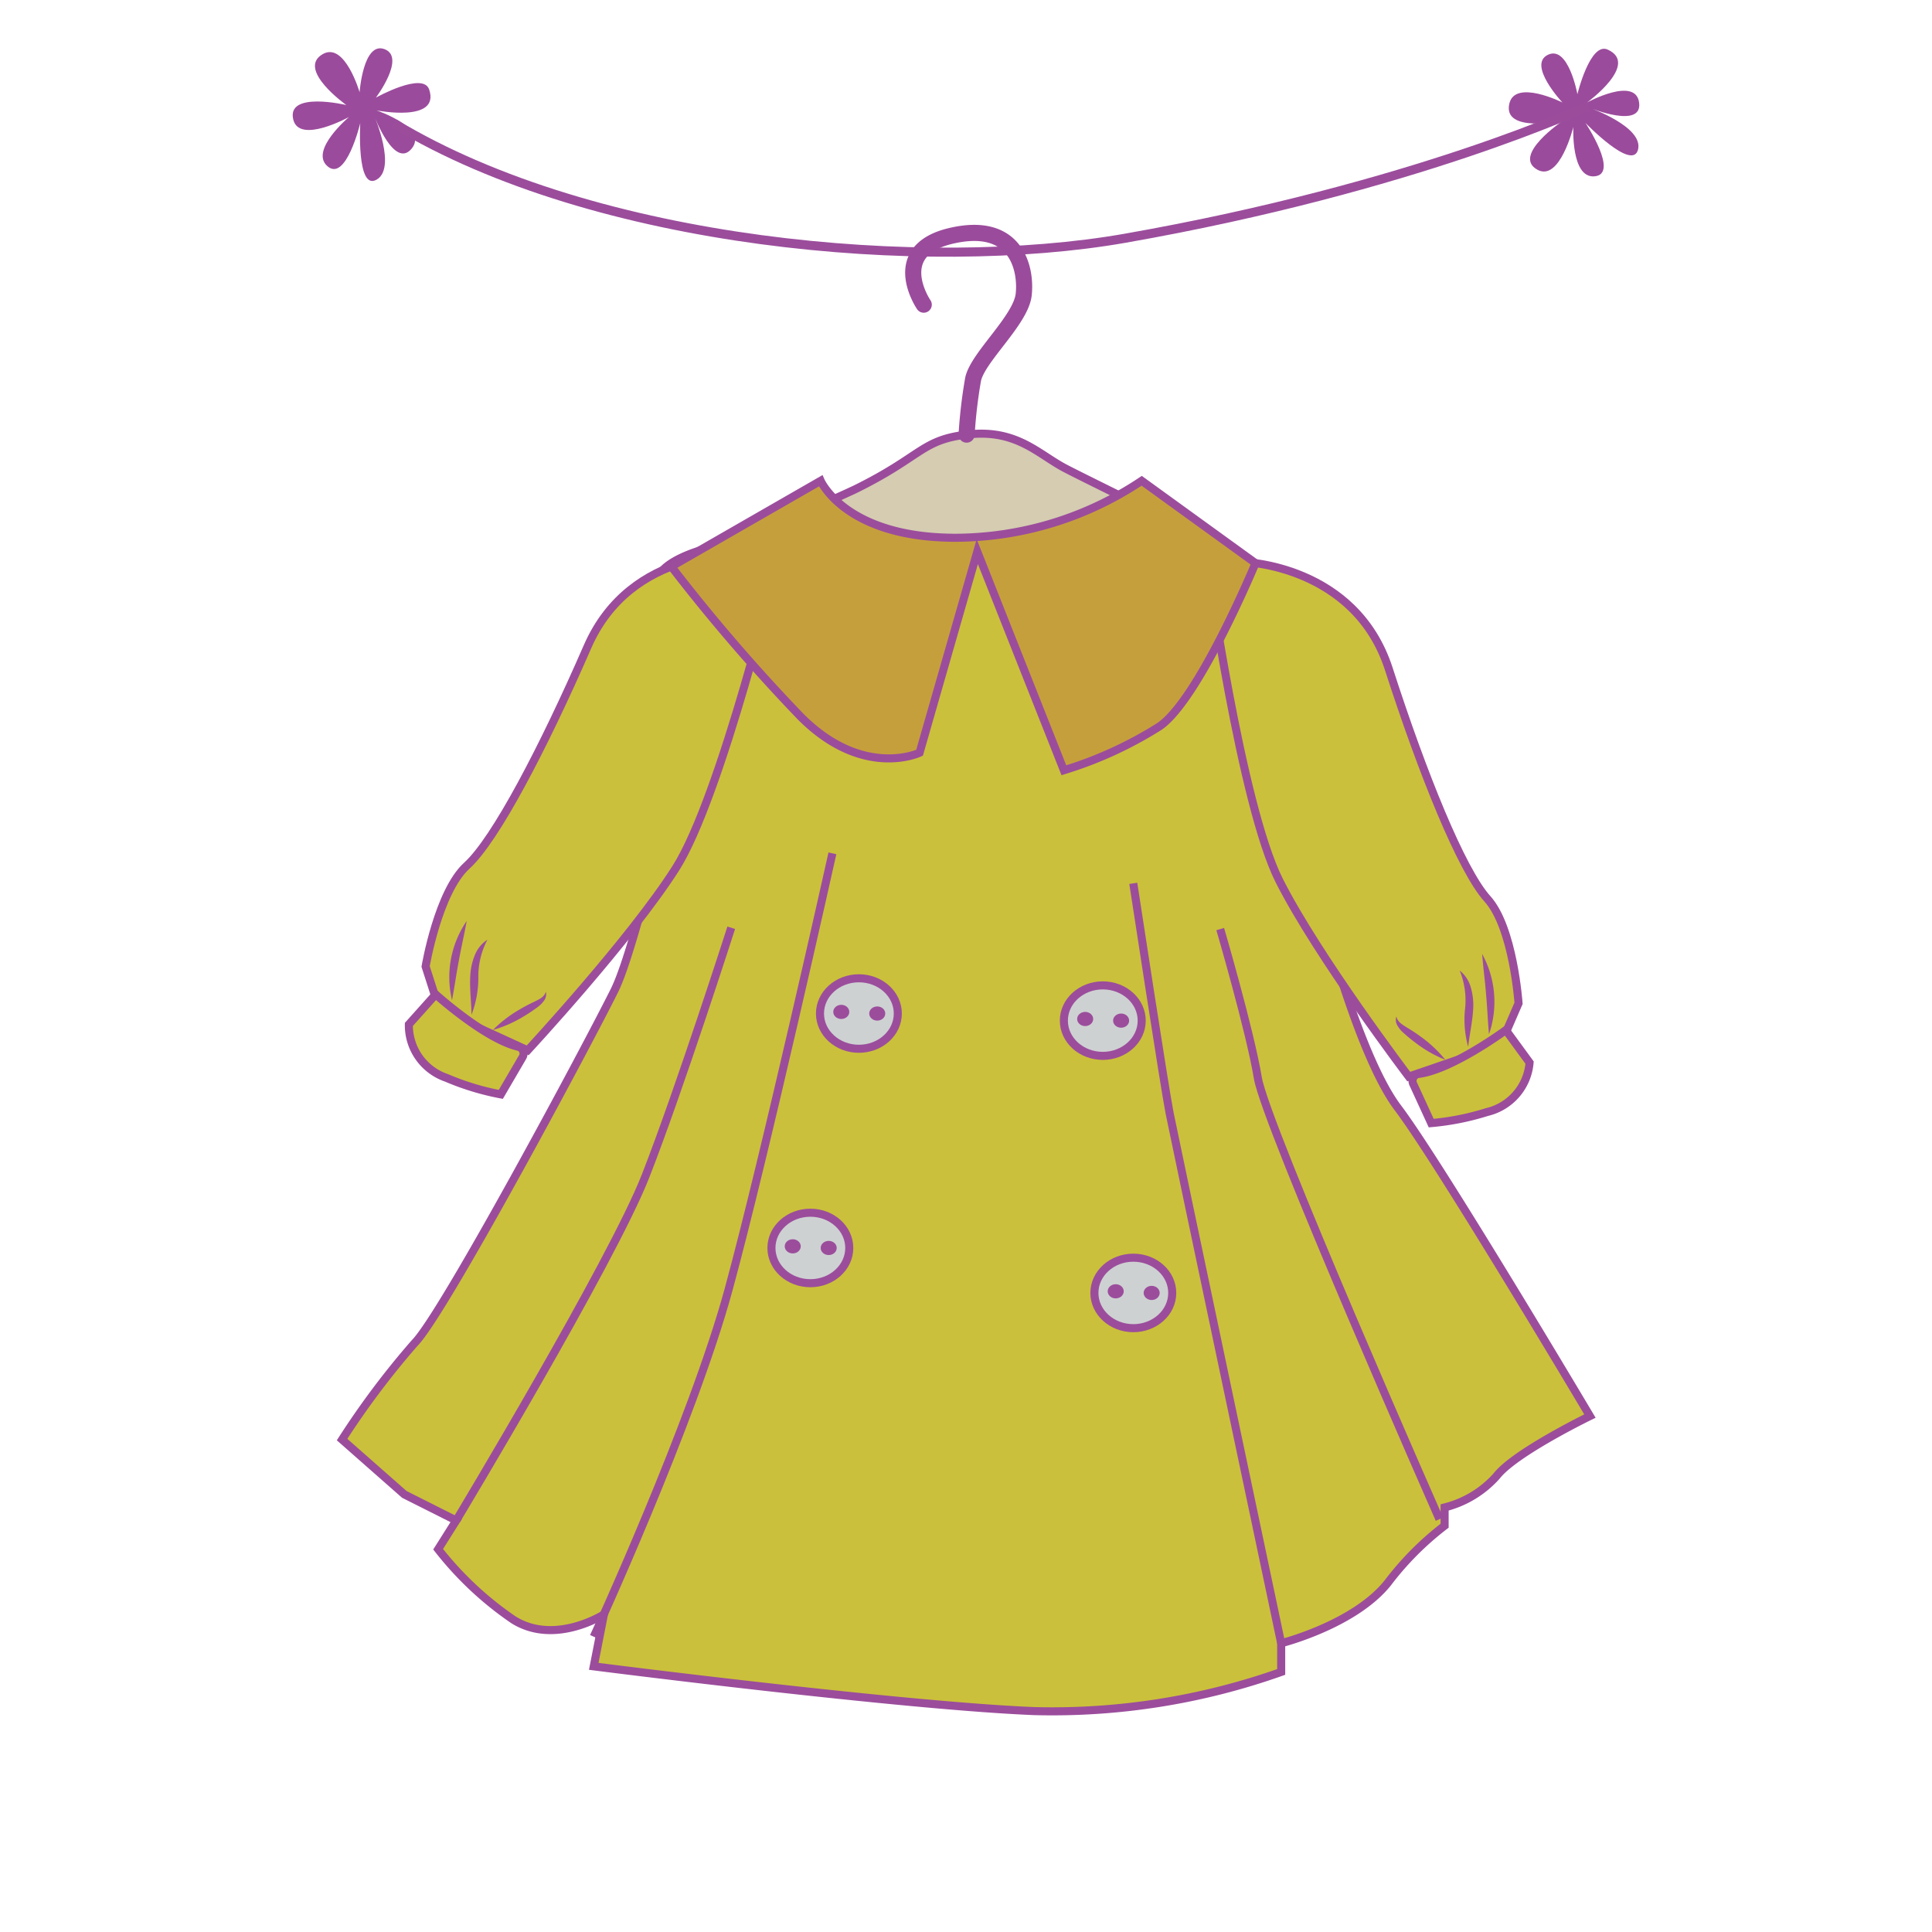 <svg id="word" xmlns="http://www.w3.org/2000/svg" viewBox="0 0 160 160"><defs><style>.cls-1{fill:#9b4b9c;}.cls-2,.cls-4{fill:none;}.cls-2,.cls-5,.cls-6,.cls-8{stroke:#9b4d9c;}.cls-2,.cls-3,.cls-4,.cls-5,.cls-6,.cls-8{stroke-miterlimit:10;}.cls-2{stroke-width:0.752px;}.cls-3{fill:#d5ccb1;}.cls-3,.cls-4{stroke:#9b4b9c;}.cls-3,.cls-5,.cls-6,.cls-8{stroke-width:0.667px;}.cls-4{stroke-linecap:round;stroke-width:1.334px;}.cls-5{fill:#cbc03b;}.cls-6{fill:#ced1d2;}.cls-7{fill:#9b4d9c;}.cls-8{fill:#c69f3d;}</style></defs><path class="cls-1" d="M129.391,8.486s-2.913-3.108-1.209-3.944S130.634,7.8,130.634,7.8s1.051-4.348,2.505-3.694c2.668,1.2-1.694,4.374-1.694,4.374s4.014-2.184,4.3.02-4.043.449-4.043.449,4.4,1.557,3.956,3.426S131.3,10.18,131.3,10.18s2.861,4.286.717,4.425c-1.92.124-1.721-4.086-1.721-4.086s-1.119,4.549-2.968,3.54c-2.168-1.182,2.091-4.048,2.091-4.048s-5,1.053-4.422-1.432C125.475,6.529,129.391,8.486,129.391,8.486Z"/><path class="cls-1" d="M29.78,7.639s.3-4.248,2.075-3.564-.725,4.01-.725,4.01,3.906-2.181,4.413-.67c.931,2.774-4.362,1.726-4.362,1.726s4.329,1.465,2.906,3.173S31.013,9.65,31.013,9.65s1.842,4.285.17,5.231-1.348-4.687-1.348-4.687-1.2,5.011-2.761,3.531c-1.4-1.326,1.831-4.037,1.831-4.037s-4.1,2.266-4.615.224c-.6-2.4,4.392-1.213,4.392-1.213S24.517,5.745,26.731,4.48C28.558,3.435,29.78,7.639,29.78,7.639Z"/><path class="cls-2" d="M32.661,10.231c16.7,10.081,44.067,12.385,60.484,9.505,24.015-4.213,38.348-10.943,38.348-10.943"/><path class="cls-3" d="M57.639,45.692a113.534,113.534,0,0,0,13.153-5.157c5.646-2.775,5.5-4.14,9.457-4.564s5.756,1.651,7.941,2.8,14.72,7.2,16.044,8.24,3.818,3.93,3.343,5.164-7.023-1.022-9.348-2.351S90.5,44.438,81.1,45.051s-18.383,5.027-23.023,4.736S53.227,47.213,57.639,45.692Z"/><path class="cls-4" d="M76.5,25.231s-3.042-4.446,2.243-5.694c5.433-1.284,6.266,2.721,6.037,4.849s-3.818,5.2-4.193,7.03a40.727,40.727,0,0,0-.537,4.577"/><path class="cls-5" d="M71.729,46.991s-7.949-3.676-10.742,1.3-7.734,28.977-10.1,33.734-14.18,26.815-16.543,29.194a68.236,68.236,0,0,0-6.015,8l5.156,4.541,4.3,2.162-1.5,2.379a27.773,27.773,0,0,0,6.23,5.839c3.437,2.162,7.5-.444,7.5-.444L49.171,138s25.565,3.275,36.522,3.707a56.753,56.753,0,0,0,20.41-3.243v-2.379s6.015-1.514,8.808-4.974a24.9,24.9,0,0,1,4.726-4.757V124.84a8.555,8.555,0,0,0,4.3-2.595c1.5-1.946,7.734-4.973,7.734-4.973s-12.46-20.976-15.9-25.518-6.66-17.516-6.66-17.516-4.726-13.191-5.585-18.6.859-7.352-1.5-9.082-16.764-.876-16.764-.876Z"/><path class="cls-5" d="M49.171,135.544s8.164-17.732,11.171-28.76S68.936,70.67,68.936,70.67"/><path class="cls-5" d="M106.1,136.085s-8.809-41.736-9.238-43.9-3.008-19.03-3.008-19.03"/><path class="cls-5" d="M119.208,125.813S104.814,93.16,104.169,89.268s-3.115-12.327-3.115-12.327"/><path class="cls-5" d="M37.784,125.921s12.891-21.408,15.684-28.544,7.089-20.544,7.089-20.544"/><ellipse class="cls-6" cx="71.13" cy="83.936" rx="3.223" ry="2.919"/><ellipse class="cls-7" cx="69.671" cy="83.801" rx="0.664" ry="0.587"/><ellipse class="cls-7" cx="72.649" cy="83.936" rx="0.664" ry="0.587"/><ellipse class="cls-6" cx="91.328" cy="84.524" rx="3.223" ry="2.919"/><ellipse class="cls-7" cx="89.869" cy="84.388" rx="0.664" ry="0.587"/><ellipse class="cls-7" cx="92.846" cy="84.524" rx="0.664" ry="0.587"/><ellipse class="cls-6" cx="67.11" cy="103.351" rx="3.223" ry="2.919"/><ellipse class="cls-7" cx="65.651" cy="103.216" rx="0.664" ry="0.587"/><ellipse class="cls-7" cx="68.629" cy="103.351" rx="0.664" ry="0.587"/><ellipse class="cls-6" cx="93.857" cy="107.075" rx="3.223" ry="2.919"/><ellipse class="cls-7" cx="92.399" cy="106.94" rx="0.664" ry="0.587"/><ellipse class="cls-7" cx="95.376" cy="107.075" rx="0.664" ry="0.587"/><path class="cls-5" d="M102.988,46.544s9.238.217,12.03,8.866,6.016,16.652,8.164,19.03,2.578,8.65,2.578,8.65l-1.5,3.46-7.595,2.609S109.11,79.2,105.942,72.927,99.98,46.544,99.98,46.544Z"/><path class="cls-5" d="M117.035,89.764l1.492,3.247a21.633,21.633,0,0,0,4.619-.917A4.593,4.593,0,0,0,126.673,88l-1.968-2.694s-4.443,3.279-7.228,3.634A.58.58,0,0,0,117.035,89.764Z"/><path class="cls-7" d="M123.311,85.652c-.105-1.145-.14-2.234-.243-3.329-.085-1.1-.236-2.175-.324-3.322a8.242,8.242,0,0,1,.567,6.651Z"/><path class="cls-7" d="M121.587,86.691a8.462,8.462,0,0,1-.247-3.252,6.519,6.519,0,0,0-.457-3.066,2.718,2.718,0,0,1,.924,1.407,5.21,5.21,0,0,1,.2,1.682C121.956,84.584,121.711,85.594,121.587,86.691Z"/><path class="cls-7" d="M119.7,87.77a10.441,10.441,0,0,1-2.431-1.38,13.389,13.389,0,0,1-1.077-.886,2.319,2.319,0,0,1-.473-.587.9.9,0,0,1-.076-.742c.1.48.506.676.865.916a13.81,13.81,0,0,1,1.156.763A10.5,10.5,0,0,1,119.7,87.77Z"/><path class="cls-5" d="M61.494,45.937s-9.214-.7-12.842,7.627-7.619,15.972-9.991,18.125-3.414,8.352-3.414,8.352L36.4,83.633l7.3,3.352S52.2,77.822,55.966,71.9s8.521-25.661,8.521-25.661Z"/><path class="cls-5" d="M43.275,87.55l-1.8,3.082a21.686,21.686,0,0,1-4.507-1.371,4.6,4.6,0,0,1-3.108-4.423l2.222-2.485s4.1,3.7,6.836,4.335A.58.58,0,0,1,43.275,87.55Z"/><path class="cls-7" d="M37.433,82.833a8.234,8.234,0,0,1,1.217-6.561c-.2,1.132-.456,2.19-.648,3.273C37.792,80.625,37.65,81.705,37.433,82.833Z"/><path class="cls-7" d="M39.047,84.04c-.016-1.105-.161-2.134-.1-3.255a5.16,5.16,0,0,1,.363-1.654,2.718,2.718,0,0,1,1.058-1.31,6.5,6.5,0,0,0-.756,3.006A8.474,8.474,0,0,1,39.047,84.04Z"/><path class="cls-7" d="M40.819,85.3a10.46,10.46,0,0,1,2.214-1.7,13.768,13.768,0,0,1,1.225-.645c.382-.2.806-.357.95-.825a.894.894,0,0,1-.148.731,2.323,2.323,0,0,1-.528.537,13.412,13.412,0,0,1-1.158.774A10.449,10.449,0,0,1,40.819,85.3Z"/><path class="cls-8" d="M67.965,39.816s2.046,4.711,11.148,4.72a27.893,27.893,0,0,0,15.437-4.72l9.426,6.821S99.312,57.88,96.04,60.146a32.641,32.641,0,0,1-7.935,3.643L80.934,45.683,76.155,62.34s-4.661,2.21-9.84-2.982A148.9,148.9,0,0,1,55.6,46.919Z"/></svg>